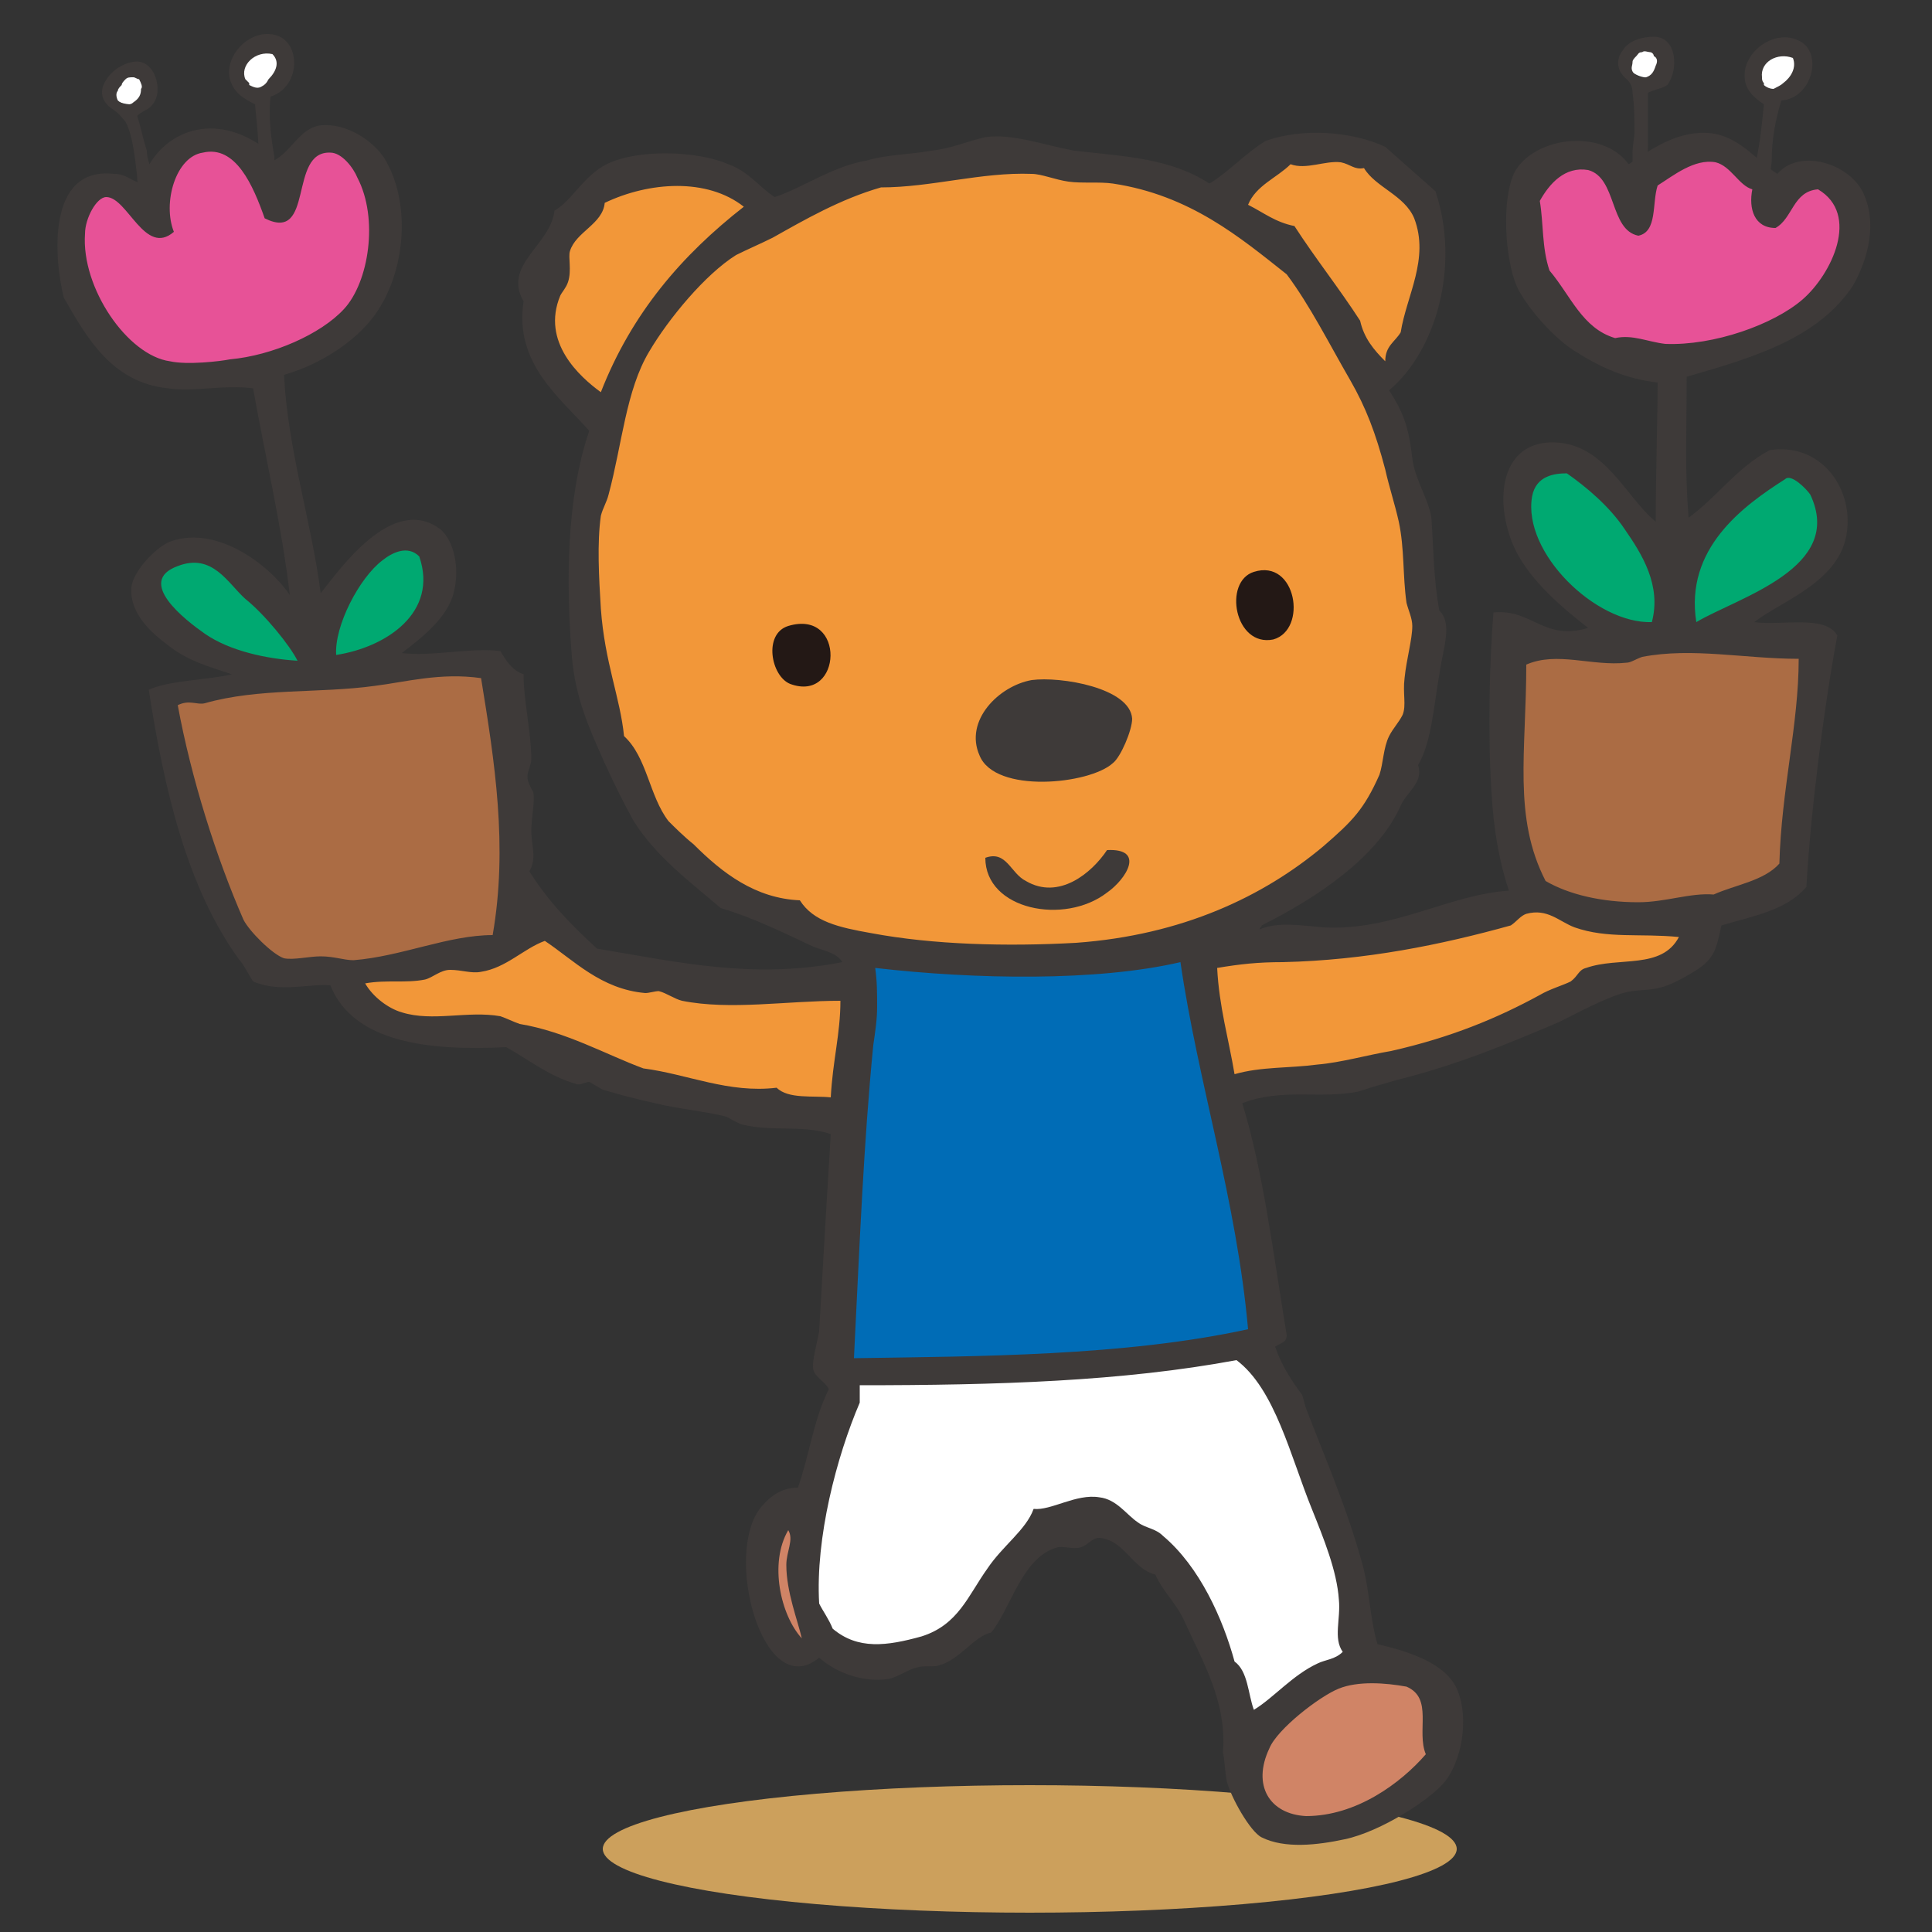 <?xml version="1.0" encoding="utf-8"?>
<!-- Generator: Adobe Illustrator 24.0.3, SVG Export Plug-In . SVG Version: 6.00 Build 0)  -->
<svg version="1.0" id="레이어_1" xmlns="http://www.w3.org/2000/svg" xmlns:xlink="http://www.w3.org/1999/xlink" x="0px"
	 y="0px" width="100px" height="100px" viewBox="0 0 100 100" style="enable-background:new 0 0 100 100;" xml:space="preserve">
<rect x="0" y="0" width="100" height="100" fill="#333333" stroke="none"/>
<style type="text/css">
	.st0{fill-rule:evenodd;clip-rule:evenodd;fill:#AB6C44;}
	.st1{fill-rule:evenodd;clip-rule:evenodd;fill:#00A971;}
	.st2{fill-rule:evenodd;clip-rule:evenodd;fill:#E75297;}
	.st3{fill-rule:evenodd;clip-rule:evenodd;fill:#F29739;}
	.st4{fill-rule:evenodd;clip-rule:evenodd;fill:#D08466;}
	.st5{fill-rule:evenodd;clip-rule:evenodd;fill:#FFFFFF;}
	.st6{fill-rule:evenodd;clip-rule:evenodd;fill:#006CB6;}
	.st7{fill:#CCA05C;}
	.st8{fill-rule:evenodd;clip-rule:evenodd;fill:#231815;}
	.st9{fill-rule:evenodd;clip-rule:evenodd;fill:#3E3A39;}
	.st10{fill:#FFFFFF;}
	.st11{fill:#3E3A39;}
</style>
<path class="st0" d="M78.4,33c0,0-1.2,10,1,13.4c0,0,7.6,2.6,13.3-1.1l1.2-11.9C94,33.4,82.1,33.8,78.4,33z"/>
<path class="st1" d="M84.6,33c0,0-6.1-2.9-6.1-6.6s2.5-3.3,4.1-1.6s4.1,4.9,4.1,4.9s4.1-5.3,5.7-5.7s2.5,3.3,2.5,3.3
	s-1.2,3.3-4.5,4.9S84.6,33,84.6,33z"/>
<path class="st2" d="M78.8,9.6c0,0-1.6,3.3,1.6,6.1s6.1,3.7,8.6,2.9s6.1-2,6.6-5.3s-1.2-5.7-3.7-2.5c0,0-3.3-6.6-7-0.8
	C85,10.1,81.3,6,78.8,9.6z"/>
<path class="st2" d="M5,9.6c0,0-2.9,2.5-0.8,5.7s4.1,4.9,9,3.7s7-4.1,6.6-7s-2-5.7-3.7-4.9s-1.6,3-1.6,3s-0.8-2.9-2.9-2.9
	s-3.8,1.7-3.5,3.1C8.3,11.7,5,9.6,5,9.6z"/>
<path class="st1" d="M14.5,34.6c0,0-5.7-1.2-6.6-3.3s0.8-3.7,3.3-2.5s4.9,4.5,4.9,4.5s2.9-6.1,5.3-5.7c2.5,0.4,0.4,4.1,0.4,4.1
	s-2.5,3.3-4.1,2.9C16.1,34.2,14.5,34.6,14.5,34.6z"/>
<path class="st0" d="M8.3,35.9c0,0,2.5,12.3,5.3,13.9c2.9,1.6,12.8-1.1,12.8-1.1s0.4-12.4-0.9-14.1L8.3,35.9z"/>
<path class="st3" d="M63.2,10.5c0,0,6.6,4.9,8.2,9c0,0,4.5-4.1,1.6-9.8C73.1,9.6,67.3,4.3,63.2,10.5z"/>
<path class="st3" d="M30.9,21.1c0,0-5.3-3.3-2-9s9-2.9,11.1-1.2C39.9,10.9,31.7,18.7,30.9,21.1z"/>
<path class="st3" d="M30.5,31.4c0,0-0.8-9.8,3.7-15.2s10.7-7.4,16-7.8s12.7,0,17.2,6.1S74,27.6,74,32.9S69.9,43.6,69.9,44
	s-12,9.5-25.9,5S30.5,31.4,30.5,31.4z"/>
<path class="st4" d="M39.9,79.7c0,0,0.4-1.2,1.2-1.2c0.7,0,0.8,4.4,0.8,6.2c0,0.3-0.3,0.4-0.6,0.2c-0.7-0.6-1.8-1.9-1.8-2.7
	C39.5,81,39.9,79.7,39.9,79.7z"/>
<path class="st5" d="M44,71.1c0,0-3.7,9-2,12.3c1.6,3.3,6.1,3.3,8.2,0.8s2-4.9,4.9-5.3s4.9,0.8,6.6,3.3s2.8,7.8,2.8,7.8
	s4.1-3.7,5.7-4.1c0,0,0-4.1-0.8-5.7s-2.9-9-4.5-10.2L44,71.1z"/>
<path class="st6" d="M44.4,49.4l-1.2,21.3c0,0,18,0.4,22.1-2L61.6,49L44.4,49.4z"/>
<path class="st3" d="M18.2,50.6c0,0,0.8,3.3,7.4,2.9c0,0,14.3,4.5,18,4.1c0,0,1.2-5.7,0.4-6.6c0,0-10.7,0-12.3-0.8L28,47.7
	c0,0-1.2,1.2-3.7,1.2S18.2,50.6,18.2,50.6z"/>
<path class="st3" d="M62,49.4l1.2,6.6c0,0,9.8,0.4,14.3-2.5s5.7-2.9,5.7-2.9s5.7-0.8,4.9-2.9c0,0-7.8,0-9-1.6c0,0-8.6,3.7-11.5,2.5
	L62,49.4z"/>
<ellipse class="st7" cx="53.3" cy="95.7" rx="22.1" ry="3.3"/>
<path class="st4" d="M64.8,89.7c0,0-0.7,3.2,0.5,4s3.3,2.5,7.4-0.8s1.2-6.1,1.2-6.1S69.2,84.9,64.8,89.7z"/>
<path class="st8" d="M64.9,29.6c2.2-0.7,2.8,3,1,3.5C63.9,33.5,63.3,30.1,64.9,29.6z"/>
<path class="st8" d="M40.8,32.4c3-0.9,2.8,4,0.1,3C39.9,35,39.5,32.8,40.8,32.4z"/>
<path class="st9" d="M53.4,35.2c1.5-0.2,5.1,0.4,5.2,2c0,0.6-0.6,2-1,2.3c-1.2,1.1-6.1,1.6-6.9-0.4C49.9,37.3,51.7,35.5,53.4,35.2z"
	/>
<path class="st9" d="M51,44.4c1.1-0.4,1.3,0.8,2.1,1.2c1.7,1,3.4-0.4,4.2-1.6c2-0.1,1,1.5,0,2.2C55.1,47.9,51,47.1,51,44.4z"/>
<path class="st9" d="M78.1,46.1c-0.5-1.5-0.8-3.2-0.9-5.1c-0.2-3.1-0.1-6.8,0.1-9.3c2-0.2,2.6,1.5,4.9,0.8c-1.4-1.1-3.5-2.8-4.1-4.9
	c-0.7-2.2-0.2-4.8,2.4-4.7c2.6,0.1,3.7,2.9,5.2,4.1c0-2.3,0.1-5.6,0.1-7.2c-1.7-0.2-3-0.8-4.4-1.7c-1.2-0.8-2.5-2.4-2.9-3.3
	c-0.6-1.4-0.8-4.5-0.1-5.9c1-1.8,4.5-2.3,5.9-0.4c1.2-0.8,2.6-1.8,4.3-1.6C90.1,7.1,91,8.4,92,9c1.1-1.3,3.6-0.6,4.4,0.9
	c0.8,1.6,0.3,3.5-0.5,4.9c-1.8,2.7-5.1,3.7-8.6,4.7c0,3.2-0.1,4.7,0.1,7.3c1.5-1.1,2.5-2.6,4.2-3.5c2.6-0.4,4.3,1.9,4,4.2
	c-0.3,2.6-3.4,3.6-4.8,4.7c1.4,0.2,3.7-0.4,4.3,0.7c-0.7,3.7-1.4,9.3-1.6,13c-1,1.2-2.7,1.5-4.4,2c-0.3,1.4-0.4,1.8-1.6,2.5
	C87,50.7,86.4,51,86,51.1c-0.7,0.2-1.3,0.1-2,0.3c-1,0.3-2.3,1-3.3,1.5c-2.6,1.1-5.2,2.2-8.4,3c-0.7,0.2-1.4,0.4-2,0.6
	c-2,0.4-3.9-0.2-6,0.6c1.1,3.6,1.6,7.8,2.3,12c0,0.4-0.3,0.4-0.6,0.6c0.3,0.9,0.8,1.7,1.4,2.5c0.1,0.3,0.1,0.4,0.2,0.7
	c1,2.6,2.1,5.1,2.9,8c0.4,1.4,0.4,2.9,0.8,4.2c1.7,0.4,3.5,1,4.1,2.3c0.7,1.6,0.2,3.8-0.6,4.8c-0.7,0.9-3.3,2.6-5.2,3
	c-1.4,0.3-3.1,0.5-4.3-0.1c-0.6-0.3-1.6-2.1-1.8-2.9c-0.1-0.5-0.1-1-0.2-1.5c0.2-2.6-1-4.6-2-6.8c-0.4-0.9-1.1-1.5-1.5-2.4
	c-1.2-0.3-1.6-1.8-2.9-1.9c-0.4,0-0.6,0.4-1,0.5s-0.9-0.1-1.2,0c-1.8,0.5-2.4,3.2-3.4,4.4c-0.9,0.2-1.6,1.4-2.7,1.7
	c-0.3,0.1-0.8,0-1.1,0.1c-0.5,0.1-1,0.5-1.5,0.6c-1.3,0.2-2.7-0.3-3.6-1.1c-2.9,2.4-5-5.4-3-7.8c0.5-0.6,1.1-1,1.9-1
	c0.6-1.7,0.8-3.5,1.6-5.1c-0.2-0.4-0.7-0.6-0.8-1s0.2-1.4,0.3-2c0.2-3.5,0.4-7,0.6-10.2c-1.5-0.5-3-0.1-4.6-0.5
	c-0.3-0.1-0.6-0.3-0.8-0.4c-1.2-0.3-2.5-0.4-3.7-0.7c-0.9-0.2-1.7-0.4-2.7-0.7c-0.2-0.1-0.5-0.3-0.7-0.4c-0.2,0-0.5,0.2-0.7,0.1
	c-1.4-0.4-2.5-1.3-3.6-1.9c-3.9,0.2-7.9-0.2-9.1-3.2c-1.1-0.1-2.6,0.4-4-0.2c-0.2-0.3-0.5-0.9-0.7-1.1c-2.7-3.7-3.9-8.8-4.7-14
	c1.1-0.5,3.1-0.5,4.3-0.8c-1.2-0.4-2.3-0.7-3.3-1.5c-0.8-0.6-2-1.6-1.9-3c0.1-0.9,1.4-2.2,2.1-2.4c2.4-0.8,5.1,1.3,6.1,2.8
	c-0.4-3.5-1.3-7.3-1.9-10.7c-1.6-0.2-3,0.2-4.4,0c-2.9-0.3-4.2-2.6-5.4-4.7c-0.5-2-0.9-6.8,2.6-6.4c0.6,0,0.8,0.3,1.4,0.5
	c0.7-2.4,3.3-3.8,6-2.1c0.4,0.2,0.7,0.7,0.9,0.9c0.9-0.5,1.3-1.6,2.3-1.8c1.5-0.2,2.9,0.9,3.4,1.7c1.4,2.3,1.1,5.9-0.5,8.1
	c-1,1.4-2.9,2.6-4.7,3.1c0.2,3.9,1.4,7.5,1.9,11.3c0.9-1.1,3.7-5.2,6.2-3.3c0.7,0.6,1,2,0.7,3.2c-0.3,1.4-1.8,2.5-2.7,3.2
	c1.5,0.2,3.6-0.3,5.1-0.1c0.3,0.5,0.6,1,1.2,1.2c0,1.4,0.4,3,0.4,4.4c0,0.3-0.2,0.6-0.2,0.9c0,0.3,0.2,0.6,0.3,0.8
	c0.1,0.5-0.1,1.3-0.1,2c0,0.8,0.3,1.4-0.1,2.1c1,1.6,2.2,2.8,3.5,4c4.2,0.7,8.1,1.6,12.7,0.7c-0.3-0.5-1-0.6-1.5-0.8
	c-1.5-0.7-3.1-1.5-4.8-2c-1.5-1.3-3.3-2.6-4.5-4.5c-0.5-0.9-1-1.9-1.5-3c-0.8-1.8-1.5-3.3-1.7-5.5c-0.3-3.8-0.3-8.2,0.9-11.7
	c-1.5-1.7-3.9-3.5-3.4-6.7c-1.1-1.9,1.4-2.9,1.6-4.7c0.9-0.5,1.5-1.8,2.7-2.4c1.6-0.8,4.7-0.7,6.3,0c1.1,0.4,1.6,1.2,2.4,1.7
	c1.5-0.5,3-1.6,4.8-1.9c1-0.3,2.2-0.3,3.3-0.5c1-0.1,1.9-0.5,2.8-0.7c1.4-0.2,3,0.4,4.6,0.7c2.7,0.3,5,0.4,7,1.7
	c1-0.6,1.9-1.6,2.9-2.2c1.9-0.7,4.5-0.5,6.2,0.3c0.9,0.8,1.7,1.5,2.6,2.3c1.3,3.9,0,8.3-2.4,10.3c0.7,1.1,1,1.8,1.2,3.5
	c0.1,1.1,1,2.4,1,3.3c0.1,1.4,0.1,3,0.4,4.6c0.7,0.7,0.2,1.9,0,3.3c-0.3,1.7-0.4,3.5-1.1,4.7c0.3,0.9-0.6,1.4-0.9,2.1
	c-1.2,2.7-4.4,4.8-7.2,6.2c0,0.1-0.1,0.1-0.1,0.2c1-0.4,2.1-0.2,3.3-0.1C72.1,48.2,75,46.3,78.1,46.1z M10.5,7.9
	C9.1,8.1,8.4,10.5,9,12c-1.5,1.3-2.4-1.8-3.5-1.8c-0.5,0-1.1,1.1-1.1,1.9c-0.2,2.8,2.2,6.3,4.4,6.6c0.9,0.2,2.6,0,3.1-0.1
	c2.2-0.2,4.7-1.3,5.9-2.6c1.3-1.4,1.8-4.7,0.7-6.8c-0.2-0.5-0.8-1.3-1.4-1.3c-2.2-0.1-0.8,4.7-3.4,3.4C13.1,9.6,12.2,7.5,10.5,7.9z
	 M72.5,17.2c0.3-1.9,1.5-3.8,0.7-5.9c-0.5-1.2-2-1.6-2.6-2.6c-0.5,0.1-0.7-0.2-1.2-0.3c-0.8-0.1-1.8,0.4-2.6,0.1
	c-0.7,0.7-1.8,1.1-2.2,2.1c0.8,0.4,1.4,0.9,2.4,1.1c1.1,1.7,2.3,3.2,3.4,4.9c0.2,0.9,0.7,1.5,1.3,2.1C71.7,17.9,72.2,17.7,72.5,17.2
	z M88.8,8.4c-1.1-0.2-2.2,0.7-3,1.2c-0.3,0.9,0,2.4-1,2.6c-1.5-0.3-1.1-3-2.6-3.4c-1.2-0.2-2,0.7-2.5,1.6c0.2,1.2,0.1,2.4,0.5,3.6
	c1.1,1.3,1.7,3,3.4,3.5c0.9-0.2,1.7,0.2,2.6,0.3c2.5,0.1,5.6-1,7.1-2.3s3-4.4,0.8-5.7c-1.3,0.1-1.3,1.5-2.2,2c-1.1,0-1.4-1-1.2-2
	C90,9.6,89.6,8.6,88.8,8.4z M57.6,9.5c-0.7-0.1-1.6,0-2.3-0.1C54.6,9.3,53.9,9,53.4,9c-2.6-0.1-5.2,0.7-7.8,0.7
	c-2.1,0.6-4,1.7-5.6,2.6c-0.6,0.3-1.3,0.6-1.9,0.9c-1.6,1-3.5,3.3-4.5,5c-1.2,2-1.4,4.8-2.1,7.4c-0.1,0.4-0.3,0.7-0.4,1.1
	c-0.2,1.4-0.1,3.2,0,4.8c0.2,2.8,1,4.6,1.2,6.6c1.2,1.1,1.3,3.1,2.3,4.4c0.3,0.3,0.8,0.8,1.3,1.2c1.5,1.5,3.2,2.8,5.5,2.9
	c0.7,1.1,2,1.4,3.7,1.7c3.2,0.6,7,0.7,10.6,0.5c5.5-0.4,9.7-2.4,12.8-5c1.5-1.3,2.1-1.9,2.9-3.7c0.2-0.6,0.2-1.4,0.5-2
	c0.2-0.4,0.5-0.7,0.7-1.1c0.2-0.5,0-1.1,0.1-1.9c0.1-1,0.4-2,0.4-2.7c0-0.4-0.2-0.8-0.3-1.2c-0.2-1.4-0.1-2.8-0.4-4.2
	c-0.2-0.9-0.5-1.8-0.7-2.7c-0.5-1.9-1-3.2-1.8-4.6c-1.1-1.9-2.1-3.9-3.3-5.5C64.2,12.3,61.6,10.1,57.6,9.5z M31.3,10.5
	c-0.1,1.1-1.5,1.5-1.8,2.5c-0.1,0.3,0.1,1-0.1,1.6c-0.1,0.3-0.3,0.5-0.4,0.7c-1,2.4,1,4.2,2.1,5c1.6-4.1,4.2-7.1,7.4-9.6
	C36.6,9.2,33.6,9.4,31.3,10.5z M84.1,27.4c-0.8-1.2-2-2.2-3-2.9c-0.6,0-1.6,0.1-1.8,1.2c-0.5,2.9,3.3,6.6,6.2,6.5
	C86,30.3,85,28.7,84.1,27.4z M93.7,25.6c-0.2-0.3-1-1.1-1.3-0.8c-2.2,1.4-5.2,3.6-4.6,7.4C90,30.9,95.5,29.4,93.7,25.6z M19.8,29
	c-1.2,0.9-2.5,3.4-2.4,4.9c2.6-0.4,5.3-2.2,4.3-5.1C21.1,28.2,20.3,28.6,19.8,29z M12.7,31c-0.9-0.8-1.7-2.4-3.5-1.7
	c-2.2,0.8,0.4,2.8,1.4,3.5c1.3,0.9,3.2,1.3,4.8,1.4C15,33.4,13.7,31.8,12.7,31z M85,34c-0.3,0.1-0.6,0.3-0.8,0.3
	c-1.8,0.2-3.6-0.6-5.2,0.1c0,4.5-0.7,7.9,1,11.2c1.2,0.7,2.9,1.1,4.8,1.1c1.4,0,2.7-0.5,3.9-0.4c1.1-0.5,2.6-0.7,3.4-1.6
	c0.1-3.8,1-7.2,1-10.6C90.3,34.1,87.6,33.5,85,34z M19.4,35.5c-2.9,0.4-6,0.1-8.8,0.9c-0.4,0.1-0.8-0.2-1.4,0.1
	c0.7,3.8,2,7.9,3.4,11.1c0.3,0.6,1.5,1.8,2.1,2c0.5,0.1,1.3-0.1,1.9-0.1c0.7,0,1.2,0.2,1.7,0.2c2.5-0.2,4.9-1.3,7.2-1.3
	c0.8-4.6,0.1-9-0.6-13.3C22.8,34.8,21,35.3,19.4,35.5z M81.5,48c-0.8-0.3-1.4-1-2.5-0.7c-0.3,0.1-0.5,0.4-0.8,0.6
	c-3.6,1-7.5,1.8-11.8,1.9c-1.3,0-2.2,0.1-3.4,0.3c0.1,2,0.6,3.7,0.9,5.5c1.4-0.4,2.8-0.3,4.3-0.5c1.2-0.1,2.6-0.5,3.8-0.7
	c3.1-0.7,5.5-1.7,7.7-2.9c0.5-0.3,1.2-0.5,1.6-0.7c0.4-0.3,0.4-0.6,0.8-0.7c1.7-0.6,3.9,0.1,4.8-1.6C84.9,48.3,83.2,48.6,81.5,48z
	 M35.3,51.8c-0.4-0.1-0.8-0.4-1.2-0.5c-0.2,0-0.5,0.1-0.7,0.1c-2.3-0.2-3.7-1.7-5.2-2.7c-1.1,0.4-2,1.4-3.3,1.6
	c-0.5,0.1-1-0.1-1.6-0.1c-0.5,0-0.9,0.4-1.3,0.5c-1,0.2-2,0-3.1,0.2c0.4,0.7,1.2,1.3,1.9,1.5c1.6,0.5,3.4-0.1,5.1,0.2
	c0.3,0.1,0.7,0.3,1,0.4c2.4,0.4,4.5,1.6,6.4,2.3c2.3,0.3,4.4,1.3,6.9,1c0.6,0.6,1.9,0.4,2.8,0.5c0.1-1.9,0.5-3.3,0.5-5
	C40.7,51.8,37.8,52.3,35.3,51.8z M45.3,50.1c0.1,0.7,0.1,1.3,0.1,2s-0.1,1.3-0.2,2c-0.5,5.1-0.7,10.2-1,16.2
	c6.4-0.1,14-0.1,20.4-1.5C64,62.1,62,56,61.1,49.8C56.8,50.8,50.5,50.7,45.3,50.1z M69.3,82.8c-0.1-1.5-0.8-3.2-1.4-4.7
	c-1.1-2.7-1.9-6.2-3.9-7.7c-5.9,1.1-12.4,1.3-19.5,1.3c0,0.3,0,0.6,0,0.9c-1.2,2.8-2.3,7-2.1,10.4c0.2,0.4,0.5,0.8,0.7,1.3
	c1.3,1.1,2.8,0.9,4.6,0.4c1.9-0.6,2.4-2.1,3.4-3.5c0.8-1.2,2-2,2.4-3.1c0.9,0.1,2.2-0.8,3.4-0.6c0.9,0.1,1.4,0.9,2,1.3
	c0.4,0.3,0.9,0.3,1.3,0.7c1.9,1.6,3.1,4.3,3.7,6.5c0.7,0.5,0.7,1.7,1,2.5c1-0.6,2-1.8,3.3-2.4c0.4-0.2,0.9-0.2,1.3-0.6
	C69,84.8,69.4,83.8,69.3,82.8z M41.5,84.8c-0.2-0.9-0.8-2.4-0.8-3.8c0-0.7,0.4-1.3,0.1-1.8C39.8,80.9,40.4,83.6,41.5,84.8z
	 M72.8,87.3c-1.1-0.2-2.5-0.3-3.5,0.1s-3.2,2.1-3.6,3.1c-0.9,1.9,0,3.4,1.9,3.5c2.6,0,4.9-1.7,6.2-3.2
	C73.3,89.6,74.2,87.9,72.8,87.3z"/>
<g>
	<path class="st10" d="M14.7,3.5c0,0.6-0.5,1.1-1.2,1.1c-0.6,0-1.2-0.5-1.2-1.1s0.5-1.1,1.2-1.1S14.7,2.9,14.7,3.5z"/>
	<path class="st11" d="M14.2,1.8c-1.3-0.3-2.6,1.1-2.3,2.3c0.2,0.7,0.7,1,1.3,1.3c0.1,1,0.2,2,0.2,2.9l0,0c0.2,0.8,0.2,1.6,0.4,2.4
		c0.2-0.2,0.5-0.5,0.7-0.7c-0.2-0.6-0.3-1.2-0.3-1.9C14,7,13.9,6,14,5C15.6,4.5,15.6,2.1,14.2,1.8z M13.9,4.1
		c-0.1,0.2-0.2,0.3-0.4,0.4s-0.4,0-0.6-0.1l0,0c0,0,0,0,0-0.1c-0.1-0.1-0.1-0.1-0.2-0.2l0,0c-0.3-0.7,0.5-1.5,1.4-1.3
		C14.5,3.2,14.3,3.7,13.9,4.1z"/>
</g>
<g>
	<path class="st10" d="M8,4.5C8,5,7.5,5.4,6.8,5.4S5.6,5,5.6,4.5s0.5-0.9,1.2-0.9C7.4,3.7,8,4.1,8,4.5z"/>
	<path class="st11" d="M6.9,3.2C6.3,3.3,5.7,3.7,5.4,4.3c-0.3,0.6,0,1.1,0.5,1.4c0.3,0.2,0.4,0.4,0.6,0.6c0.3,0.6,0.4,1.3,0.5,2
		C7,8.4,7.1,9,7.1,9.2l0,0v0.1c0.1,0.5,0.2,1,0.3,1.5c0.1,0.5,0.2,1.7,1,1.4c0-0.3-0.1-0.6-0.1-0.9L7.8,8.7C7.7,8.4,7.6,8.1,7.6,7.8
		C7.4,7.2,7.3,6.6,7.1,6c0.3-0.3,0.6-0.3,0.8-0.6C8.5,4.7,8,3,6.9,3.2z M7.3,4.6C7.3,4.7,7.3,4.7,7.3,4.6c0,0.3-0.1,0.5-0.4,0.7l0,0
		l0,0C6.7,5.5,6.3,5.4,6.1,5.2C6,5,6,4.8,6.1,4.7l0,0c0-0.1,0.1-0.2,0.2-0.3c0-0.1,0.1-0.2,0.2-0.3C6.6,4,6.7,4,6.9,4
		C7,4,7.1,4.1,7.2,4.1l0,0l0,0C7.3,4.3,7.4,4.5,7.3,4.6z"/>
</g>
<g>
	<path class="st10" d="M93.2,3.9c-0.1,0.6-0.8,1-1.4,0.8c-0.6-0.1-1-0.7-0.9-1.3s0.8-1,1.4-0.8C92.9,2.7,93.3,3.3,93.2,3.9z"/>
	<path class="st11" d="M93.1,2.1c-1.2-0.6-2.8,0.5-2.8,1.8c0,0.7,0.4,1.1,1,1.5c-0.1,1-0.2,2-0.4,2.9l0,0c0,0.8-0.1,1.6-0.1,2.5
		c0.3-0.2,0.6-0.3,0.8-0.5c0-0.6,0-1.3,0.1-1.9c0-1.2,0.2-2.2,0.5-3.2C93.8,5.1,94.4,2.7,93.1,2.1z M92.3,4.3
		c-0.1,0.1-0.3,0.2-0.5,0.3c-0.2,0-0.4-0.1-0.5-0.2l0,0c0,0,0,0,0-0.1c-0.1-0.1-0.1-0.2-0.1-0.3l0,0c-0.1-0.8,0.8-1.3,1.6-1
		C93,3.5,92.7,4,92.3,4.3z"/>
</g>
<g>
	<path class="st10" d="M86.4,3.4c-0.1,0.5-0.7,0.7-1.3,0.6c-0.6-0.1-1.1-0.6-1-1.1s0.7-0.7,1.3-0.6C86.1,2.5,86.5,2.9,86.4,3.4z"/>
	<path class="st11" d="M85.6,1.9c-0.6,0-1.3,0.2-1.6,0.7c-0.4,0.5-0.3,1.1,0.2,1.5c0.2,0.2,0.3,0.4,0.3,0.7c0.1,0.7,0.1,1.4,0.1,2.1
		c0,0.1-0.1,0.7-0.1,1l0,0V8c0,0.5,0,1.1,0,1.6s-0.2,1.8,0.6,1.6c0.1-0.3,0.1-0.6,0.1-0.9l0.1-2.8c0-0.3,0-0.6,0-0.9
		c0-0.6,0-1.2,0-1.8c0.4-0.2,0.7-0.2,1-0.4C86.9,3.6,86.8,1.9,85.6,1.9z M85.7,3.4L85.7,3.4c-0.1,0.3-0.2,0.5-0.5,0.6l0,0l0,0
		c-0.3,0.1-0.6-0.1-0.7-0.3s0-0.3,0-0.5l0,0c0-0.1,0.1-0.2,0.2-0.3s0.1-0.2,0.3-0.2c0.1-0.1,0.3,0,0.4,0s0.2,0.1,0.2,0.2l0,0l0,0
		C85.8,3,85.8,3.2,85.7,3.4z"/>
</g>
</svg>
